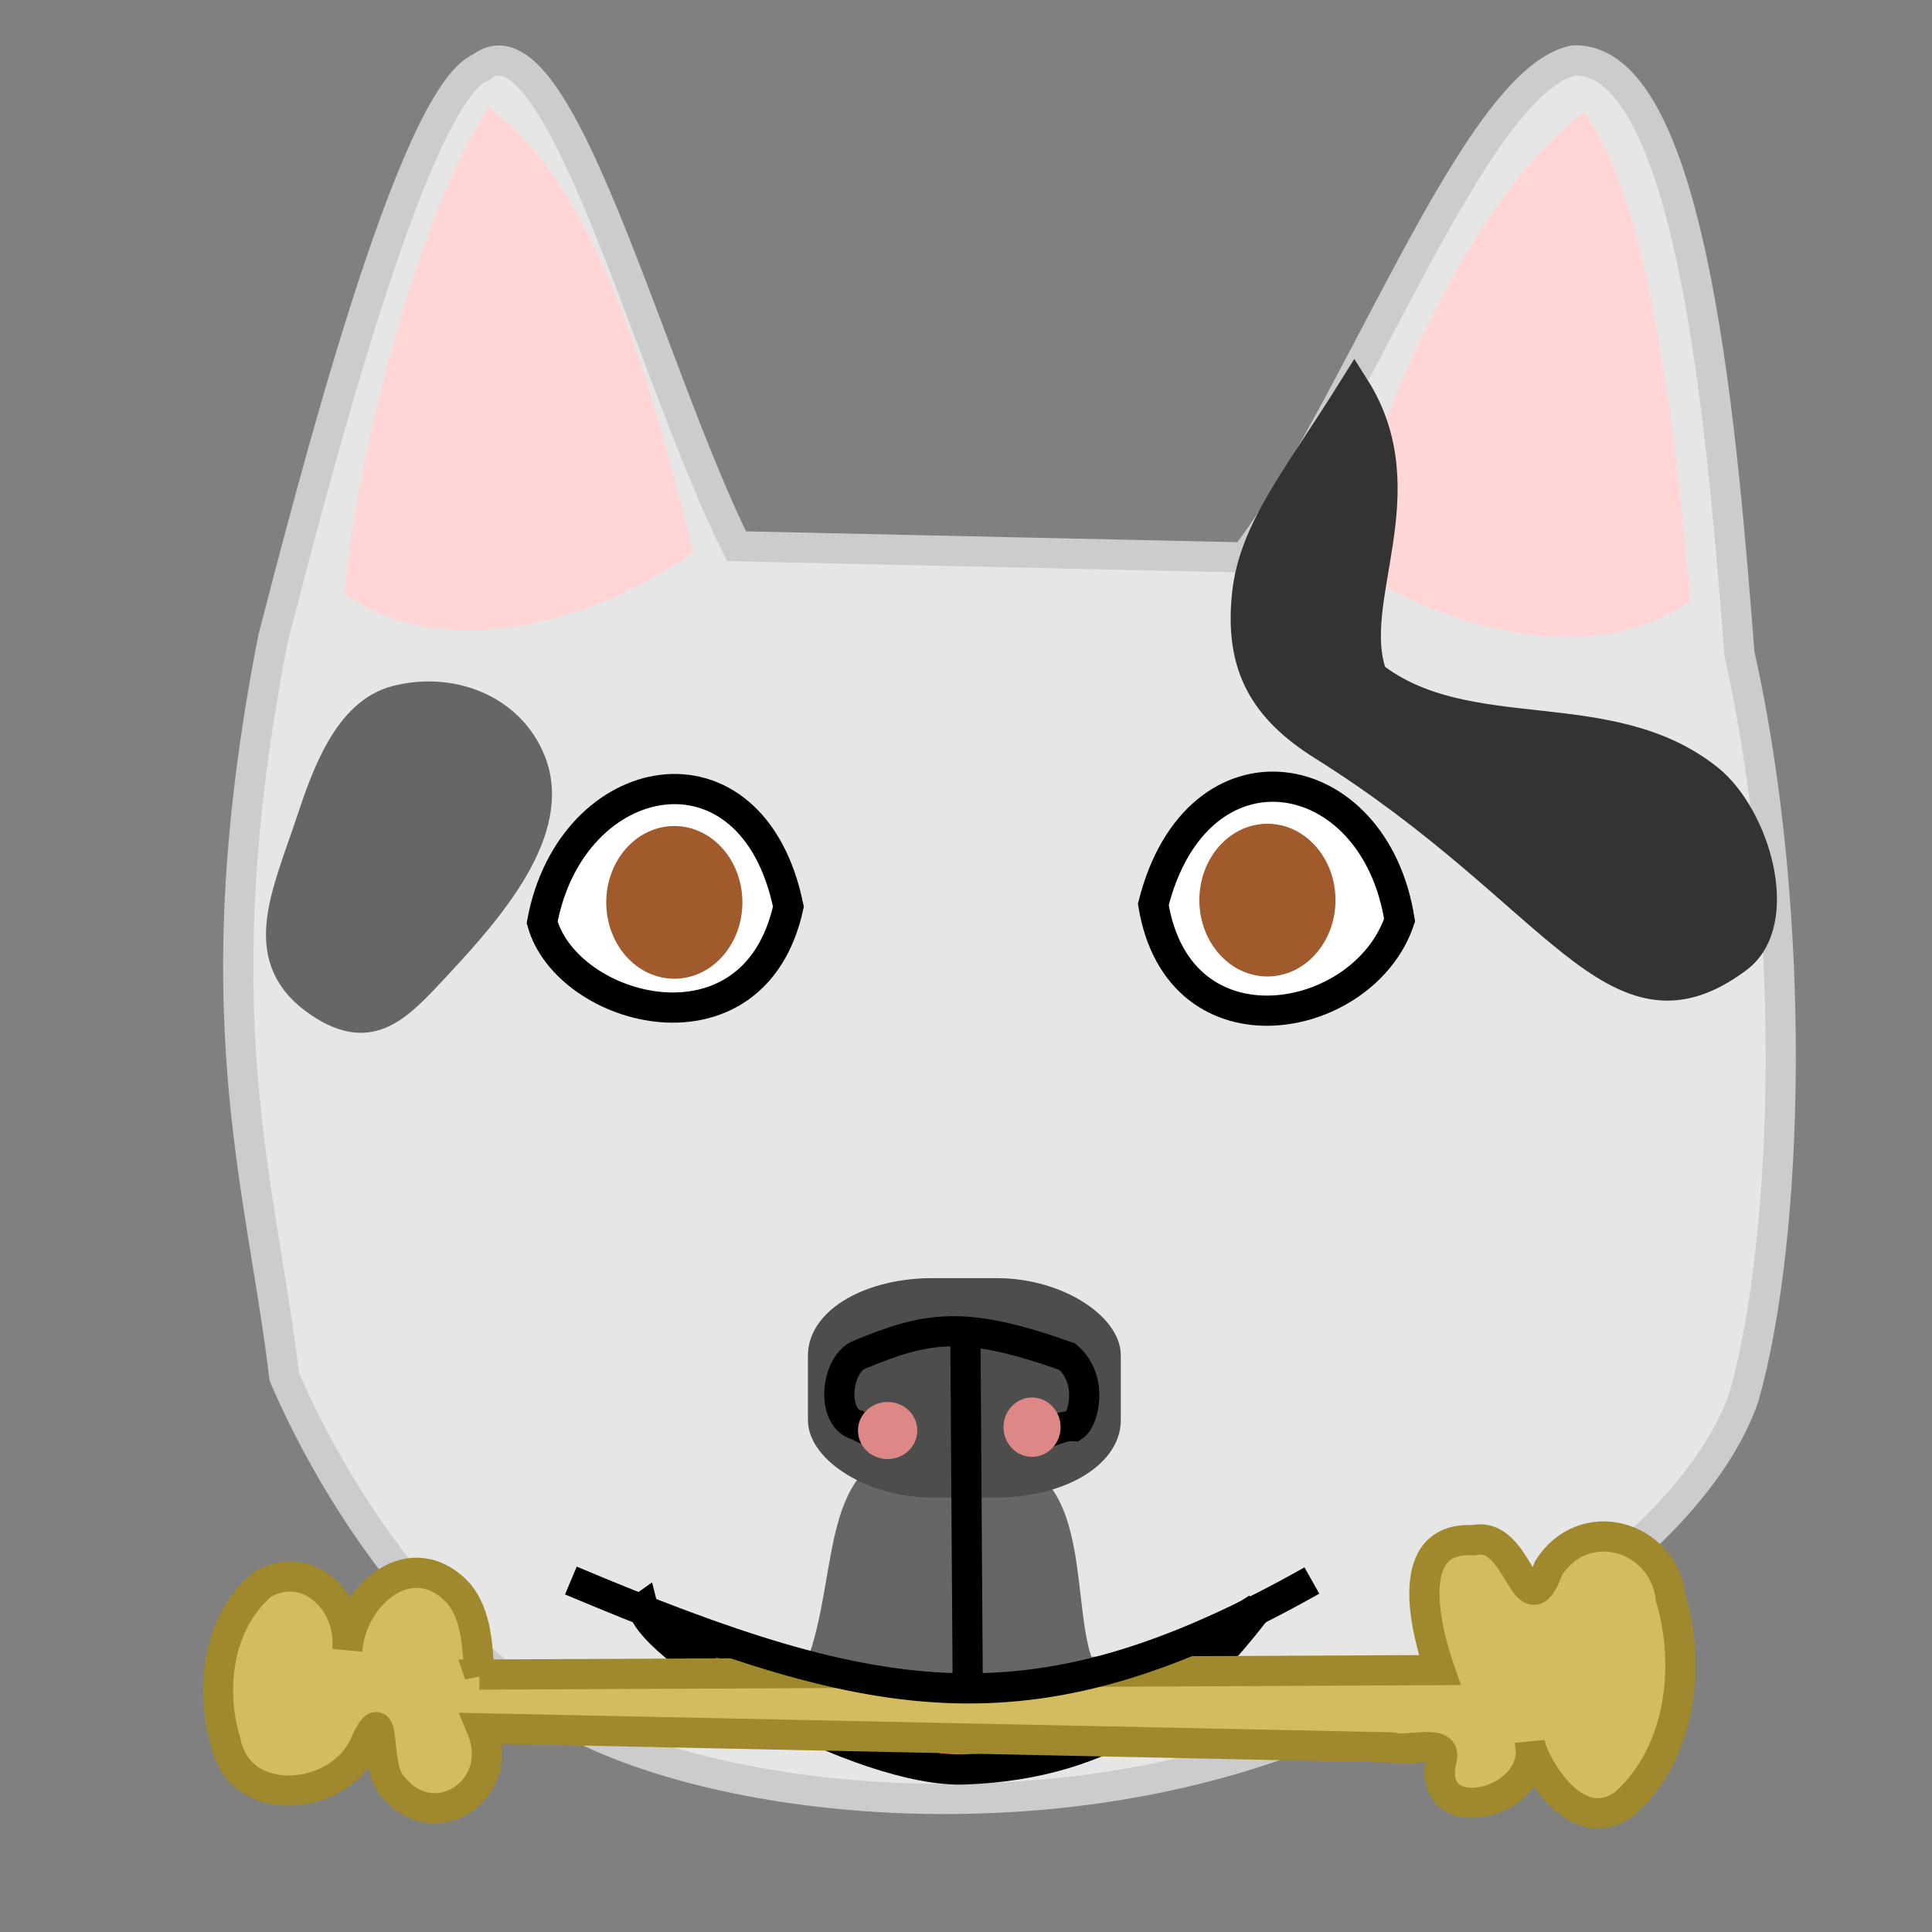 <?xml version="1.0" encoding="UTF-8" standalone="no"?>
<!-- Created with Inkscape (http://www.inkscape.org/) -->

<svg
   xmlns:dc="http://purl.org/dc/elements/1.1/"
   xmlns:cc="http://creativecommons.org/ns#"
   xmlns:rdf="http://www.w3.org/1999/02/22-rdf-syntax-ns#"
   xmlns:svg="http://www.w3.org/2000/svg"
   xmlns="http://www.w3.org/2000/svg"
   xmlns:sodipodi="http://sodipodi.sourceforge.net/DTD/sodipodi-0.dtd"
   xmlns:inkscape="http://www.inkscape.org/namespaces/inkscape"
   width="64"
   height="64"
   id="svg2"
   version="1.1"
   inkscape:version="0.48.2 r9819"
   sodipodi:docname="frenchy.svg"
   inkscape:export-filename="/Developer/Workspace/Flash/BasicGame/src/data/frenchybone.png"
   inkscape:export-xdpi="90"
   inkscape:export-ydpi="90">
  <rect width="100%" height="100%" fill="#808080" stroke="none"/>
  <defs
     id="defs4" />
  <sodipodi:namedview
     id="base"
     pagecolor="#ffffff"
     bordercolor="#666666"
     borderopacity="1.0"
     inkscape:pageopacity="0.0"
     inkscape:pageshadow="2"
     inkscape:zoom="13.484375"
     inkscape:cx="25.839181"
     inkscape:cy="31.880903"
     inkscape:document-units="px"
     inkscape:current-layer="g3329"
     showgrid="false"
     inkscape:window-width="1449"
     inkscape:window-height="1097"
     inkscape:window-x="0"
     inkscape:window-y="0"
     inkscape:window-maximized="0" />
  <g
     inkscape:label="Layer 1"
     inkscape:groupmode="layer"
     id="layer1"
     transform="translate(0,-988.362)">
    <path
       style="fill:#e6e6e6;stroke:#cccccc;stroke-width:1px;stroke-linecap:butt;stroke-linejoin:miter;stroke-opacity:1"
       d="m 44.273,57.029 c 6.089,-2.174 12.05,-6.548 13.497,-10.753 1.514,-5.32 1.786,-15.961 -0.148,-24.621 C 57.092,15.005 56.143,1.88 52.134,2.002 48.854,2.649 44.864,13.787 41.233,18.466 L 24.399,18.095 C 21.488,12.244 18.49,0.239 15.944,2.225 13.649,3.135 10.292,16.369 9.048,21.136 6.625,33.524 8.638,39.092 9.418,45.608 c 1.504,3.506 4.79,8.98 9.715,11.569 5.313,2.714 16.342,3.749 25.14,-0.148 z"
       id="path3056"
       inkscape:connector-curvature="0"
       sodipodi:nodetypes="ccccccccccc"
       transform="translate(0,988.362)"
       inkscape:export-xdpi="90"
       inkscape:export-ydpi="90" />
    <path
       sodipodi:nodetypes="ccc"
       inkscape:connector-curvature="0"
       id="path3040"
       d="m 26.117,1018.397 c -1.136,5.177 -7.321,3.524 -8.158,0.519 0.959,-5.197 6.964,-6.343 8.158,-0.519 z"
       style="fill:#ffffff;stroke:#000000;stroke-width:1px;stroke-linecap:butt;stroke-linejoin:miter;stroke-opacity:1" />
    <path
       transform="matrix(-0.839,0,0,0.941,58.643,998.61)"
       d="m 45.46,20.876 c 0,1.208 -0.979,2.188 -2.188,2.188 -1.208,0 -2.188,-0.979 -2.188,-2.188 0,-1.208 0.979,-2.188 2.188,-2.188 1.208,0 2.188,0.979 2.188,2.188 z"
       sodipodi:ry="2.1877172"
       sodipodi:rx="2.1877172"
       sodipodi:cy="20.876015"
       sodipodi:cx="43.272305"
       id="path3038"
       style="fill:#a05a2c;stroke:#a05a2c"
       sodipodi:type="arc" />
    <path
       style="fill:#ffffff;stroke:#000000;stroke-width:1px;stroke-linecap:butt;stroke-linejoin:miter;stroke-opacity:1"
       d="m 38.205,1018.323 c 0.853,5.184 6.995,4.016 8.158,0.519 -0.83,-5.294 -6.707,-6.269 -8.158,-0.519 z"
       id="path3007"
       inkscape:connector-curvature="0"
       sodipodi:nodetypes="ccc" />
    <path
       sodipodi:type="arc"
       style="fill:#a05a2c;stroke:#a05a2c"
       id="path3009"
       sodipodi:cx="43.272305"
       sodipodi:cy="20.876015"
       sodipodi:rx="2.1877172"
       sodipodi:ry="2.1877172"
       d="m 45.46,20.876 c 0,1.208 -0.979,2.188 -2.188,2.188 -1.208,0 -2.188,-0.979 -2.188,-2.188 0,-1.208 0.979,-2.188 2.188,-2.188 1.208,0 2.188,0.979 2.188,2.188 z"
       transform="matrix(0.839,0,0,0.941,5.68,998.535)" />
    <path
       style="fill:#ffd5d5;stroke:#ffd5d5;stroke-width:1px;stroke-linecap:butt;stroke-linejoin:miter;stroke-opacity:1"
       d="M 11.94,19.43 C 12.346,15.073 14.341,7.522 16.315,4.301 19.492,6.956 21.186,13.278 22.396,18.095 19.228,20.214 14.825,21.278 11.94,19.43 z"
       id="path3034"
       inkscape:connector-curvature="0"
       transform="translate(0,988.362)"
       sodipodi:nodetypes="cccc" />
    <path
       sodipodi:nodetypes="cccc"
       inkscape:connector-curvature="0"
       id="path3036"
       d="m 55.472,1008.014 c -0.406,-4.357 -1.141,-11.982 -3.115,-15.203 -3.177,2.655 -6.132,9.051 -7.342,13.868 3.169,2.119 7.572,3.183 10.457,1.335 z"
       style="fill:#ffd5d5;stroke:#ffd5d5;stroke-width:1px;stroke-linecap:butt;stroke-linejoin:miter;stroke-opacity:1" />
    <path
       style="fill:#666666;stroke:#666666;stroke-width:1px;stroke-linecap:butt;stroke-linejoin:miter;stroke-opacity:1"
       d="m 17.576,25.214 c 0.918,2.269 -1.376,4.88 -3.041,6.674 -1.384,1.492 -2.235,2.462 -3.93,1.335 -2.183,-1.451 -1.123,-3.519 -0.297,-6.007 0.515,-1.549 1.238,-3.596 2.818,-4.005 1.809,-0.467 3.749,0.27 4.45,2.002 z"
       id="path3042"
       inkscape:connector-curvature="0"
       transform="translate(0,988.362)"
       sodipodi:nodetypes="ssssss" />
    <path
       style="fill:#333333;stroke:#333333;stroke-width:1px;stroke-linecap:butt;stroke-linejoin:miter;stroke-opacity:1"
       d="m 41.307,19.727 c 0.217,-2.173 1.659,-3.848 3.56,-6.897 2.216,3.492 -0.346,7.058 0.593,9.567 3.14,2.445 7.833,0.785 11.124,3.411 1.566,1.25 2.572,4.737 0.964,5.933 -4.081,3.035 -5.862,-2.124 -13.72,-7.045 -1.974,-1.237 -2.753,-2.651 -2.521,-4.969 z"
       id="path3048"
       inkscape:connector-curvature="0"
       transform="translate(0,988.362)"
       sodipodi:nodetypes="sccssss" />
  </g>
  <g
     inkscape:groupmode="layer"
     id="layer6"
     inkscape:label="Bone"
     style="display:inline">
    <path
       transform="translate(0,-988.362)"
       style="fill:#ff5555;stroke:#000000;stroke-width:1px;stroke-linecap:butt;stroke-linejoin:miter;stroke-opacity:1;display:inline"
       d="m 21.293,1041.609 c 0.387,1.547 7.278,5.506 10.675,5.367 4.848,-0.176 7.544,-2.508 9.689,-5.339 -8.703,5.691 -20.71,0.216 -20.364,-0.028 z"
       id="path3052"
       inkscape:connector-curvature="0"
       sodipodi:nodetypes="ccccc" />
    <path
       transform="translate(0,-988.362)"
       style="fill:#d3bc5f;stroke:#a0892c;stroke-width:1px;stroke-linecap:butt;stroke-linejoin:miter;stroke-opacity:1;display:inline"
       d="m 15.879,1043.834 c 10.605,-0.049 21.21,-0.099 31.815,-0.148 -0.482,-1.381 -1.237,-4.45 1.119,-4.301 1.534,-0.364 1.706,3.08 2.482,0.929 1.157,-1.843 3.802,-1.114 4.053,0.991 0.674,2.281 0.322,5.138 -1.511,6.791 -1.743,1.301 -3.156,-1.599 -3.155,-2 0.402,2.044 -3.482,2.954 -2.931,0.562 0.233,-0.736 -1.117,-0.247 -1.625,-0.411 -10.058,-0.21 -20.115,-0.421 -30.173,-0.631 0.863,2.061 -1.635,3.696 -3.014,1.828 -0.543,-0.692 -0.104,-2.983 -0.894,-1.216 -0.873,1.82 -4.133,2.109 -4.574,-0.19 -0.538,-1.753 -0.237,-3.969 1.223,-5.194 1.523,-0.877 2.978,0.625 2.811,2.178 0.134,-1.848 2.148,-3.569 3.708,-1.854 0.587,0.739 0.606,1.771 0.667,2.669 z"
       id="path3004"
       inkscape:connector-curvature="0" />
    <path
       transform="translate(0,-988.362)"
       style="fill:#666666;stroke:#666666;stroke-width:1px;stroke-linecap:butt;stroke-linejoin:miter;stroke-opacity:1"
       d="m 32.334,1037.234 c 3.347,-0.548 2.625,3.98 3.337,6.155 -5.587,0.809 -2.793,0.501 -8.38,-0.074 1.027,-3.085 0.368,-6.896 3.782,-6.378 z"
       id="path3045"
       inkscape:connector-curvature="0"
       sodipodi:nodetypes="ccccc" />
    <rect
       transform="translate(0,-988.362)"
       style="fill:#4d4d4d;stroke:#4d4d4d"
       id="rect3013"
       width="9.364"
       height="6.267"
       x="27.264"
       y="1031.202"
       rx="3.615"
       ry="2.058" />
    <path
       transform="translate(0,-988.362)"
       style="fill:none;stroke:#000000;stroke-width:1px;stroke-linecap:butt;stroke-linejoin:miter;stroke-opacity:1"
       d="m 34.651,1035.843 c 0.407,-0.178 0.718,-0.261 0.927,-0.241 0.306,-0.206 0.669,-1.533 -0.222,-2.299 -3.431,-1.216 -4.623,-1.012 -6.952,-0.037 -0.736,0.403 -0.853,2.085 -0.019,2.299 l 1.02,0.501 0,0"
       id="path3037"
       inkscape:connector-curvature="0"
       sodipodi:nodetypes="ccccccc" />
    <path
       transform="translate(0,-988.362)"
       style="fill:none;stroke:#000000;stroke-width:1px;stroke-linecap:butt;stroke-linejoin:miter;stroke-opacity:1"
       d="m 32.056,1044.001 -0.074,-11.105"
       id="path3039"
       inkscape:connector-curvature="0"
       sodipodi:nodetypes="cc" />
    <path
       transform="translate(0,-988.362)"
       style="fill:none;stroke:#000000;stroke-width:1px;stroke-linecap:butt;stroke-linejoin:miter;stroke-opacity:1"
       d="m 18.911,1040.719 c 10.359,4.363 15.391,5.149 24.547,-10e-5"
       id="path3041"
       inkscape:connector-curvature="0"
       sodipodi:nodetypes="cc" />
    <path
       sodipodi:type="arc"
       style="fill:#de8787;stroke:#de8787"
       id="path3003"
       sodipodi:cx="29.404404"
       sodipodi:cy="47.38818"
       sodipodi:rx="0.48203939"
       sodipodi:ry="0.44495943"
       d="m 29.886,47.388 a 0.482,0.445 0 1 1 -0.964,0 0.482,0.445 0 1 1 0.964,0 z" />
    <path
       sodipodi:type="arc"
       style="fill:#de8787;stroke:#de8787"
       id="path3005"
       sodipodi:cx="34.187717"
       sodipodi:cy="47.276939"
       sodipodi:rx="0.44495943"
       sodipodi:ry="0.48203939"
       d="m 34.633,47.277 a 0.445,0.482 0 1 1 -0.89,0 0.445,0.482 0 1 1 0.89,0 z" />
  </g>
  <g
     style="display:none"
     inkscape:label="Mouth"
     id="g3329"
     inkscape:groupmode="layer">
    <path
       sodipodi:nodetypes="ccccc"
       inkscape:connector-curvature="0"
       id="path3335"
       d="m 32.334,1037.234 c 3.347,-0.548 2.625,3.98 3.337,6.155 -5.587,0.809 -2.793,0.501 -8.38,-0.074 1.027,-3.085 0.368,-6.896 3.782,-6.378 z"
       style="fill:#666666;stroke:#666666;stroke-width:1px;stroke-linecap:butt;stroke-linejoin:miter;stroke-opacity:1"
       transform="translate(0,-988.362)" />
    <rect
       ry="2.058"
       rx="3.615"
       y="1031.202"
       x="27.264"
       height="6.267"
       width="9.364"
       id="rect3337"
       style="fill:#4d4d4d;stroke:#4d4d4d"
       transform="translate(0,-988.362)" />
    <path
       sodipodi:nodetypes="ccccccc"
       inkscape:connector-curvature="0"
       id="path3339"
       d="m 34.651,1035.843 c 0.407,-0.178 0.718,-0.261 0.927,-0.241 0.306,-0.206 0.669,-1.533 -0.222,-2.299 -3.431,-1.216 -4.623,-1.012 -6.952,-0.037 -0.736,0.403 -0.853,2.085 -0.019,2.299 l 1.02,0.501 0,0"
       style="fill:none;stroke:#000000;stroke-width:1px;stroke-linecap:butt;stroke-linejoin:miter;stroke-opacity:1"
       transform="translate(0,-988.362)" />
    <path
       sodipodi:nodetypes="cc"
       inkscape:connector-curvature="0"
       id="path3341"
       d="m 32.056,1044.001 -0.074,-11.105"
       style="fill:none;stroke:#000000;stroke-width:1px;stroke-linecap:butt;stroke-linejoin:miter;stroke-opacity:1"
       transform="translate(0,-988.362)" />
    <path
       sodipodi:nodetypes="cc"
       inkscape:connector-curvature="0"
       id="path3343"
       d="m 18.911,1040.719 c 10.359,4.363 15.391,5.149 24.547,-10e-5"
       style="fill:none;stroke:#000000;stroke-width:1px;stroke-linecap:butt;stroke-linejoin:miter;stroke-opacity:1"
       transform="translate(0,-988.362)" />
    <path
       d="m 29.886,47.388 a 0.482,0.445 0 1 1 -0.964,0 0.482,0.445 0 1 1 0.964,0 z"
       sodipodi:ry="0.44495943"
       sodipodi:rx="0.48203939"
       sodipodi:cy="47.38818"
       sodipodi:cx="29.404404"
       id="path3345"
       style="fill:#de8787;stroke:#de8787"
       sodipodi:type="arc" />
    <path
       d="m 34.633,47.277 a 0.445,0.482 0 1 1 -0.89,0 0.445,0.482 0 1 1 0.89,0 z"
       sodipodi:ry="0.48203939"
       sodipodi:rx="0.44495943"
       sodipodi:cy="47.276939"
       sodipodi:cx="34.187717"
       id="path3347"
       style="fill:#de8787;stroke:#de8787"
       sodipodi:type="arc" />
  </g>
</svg>

